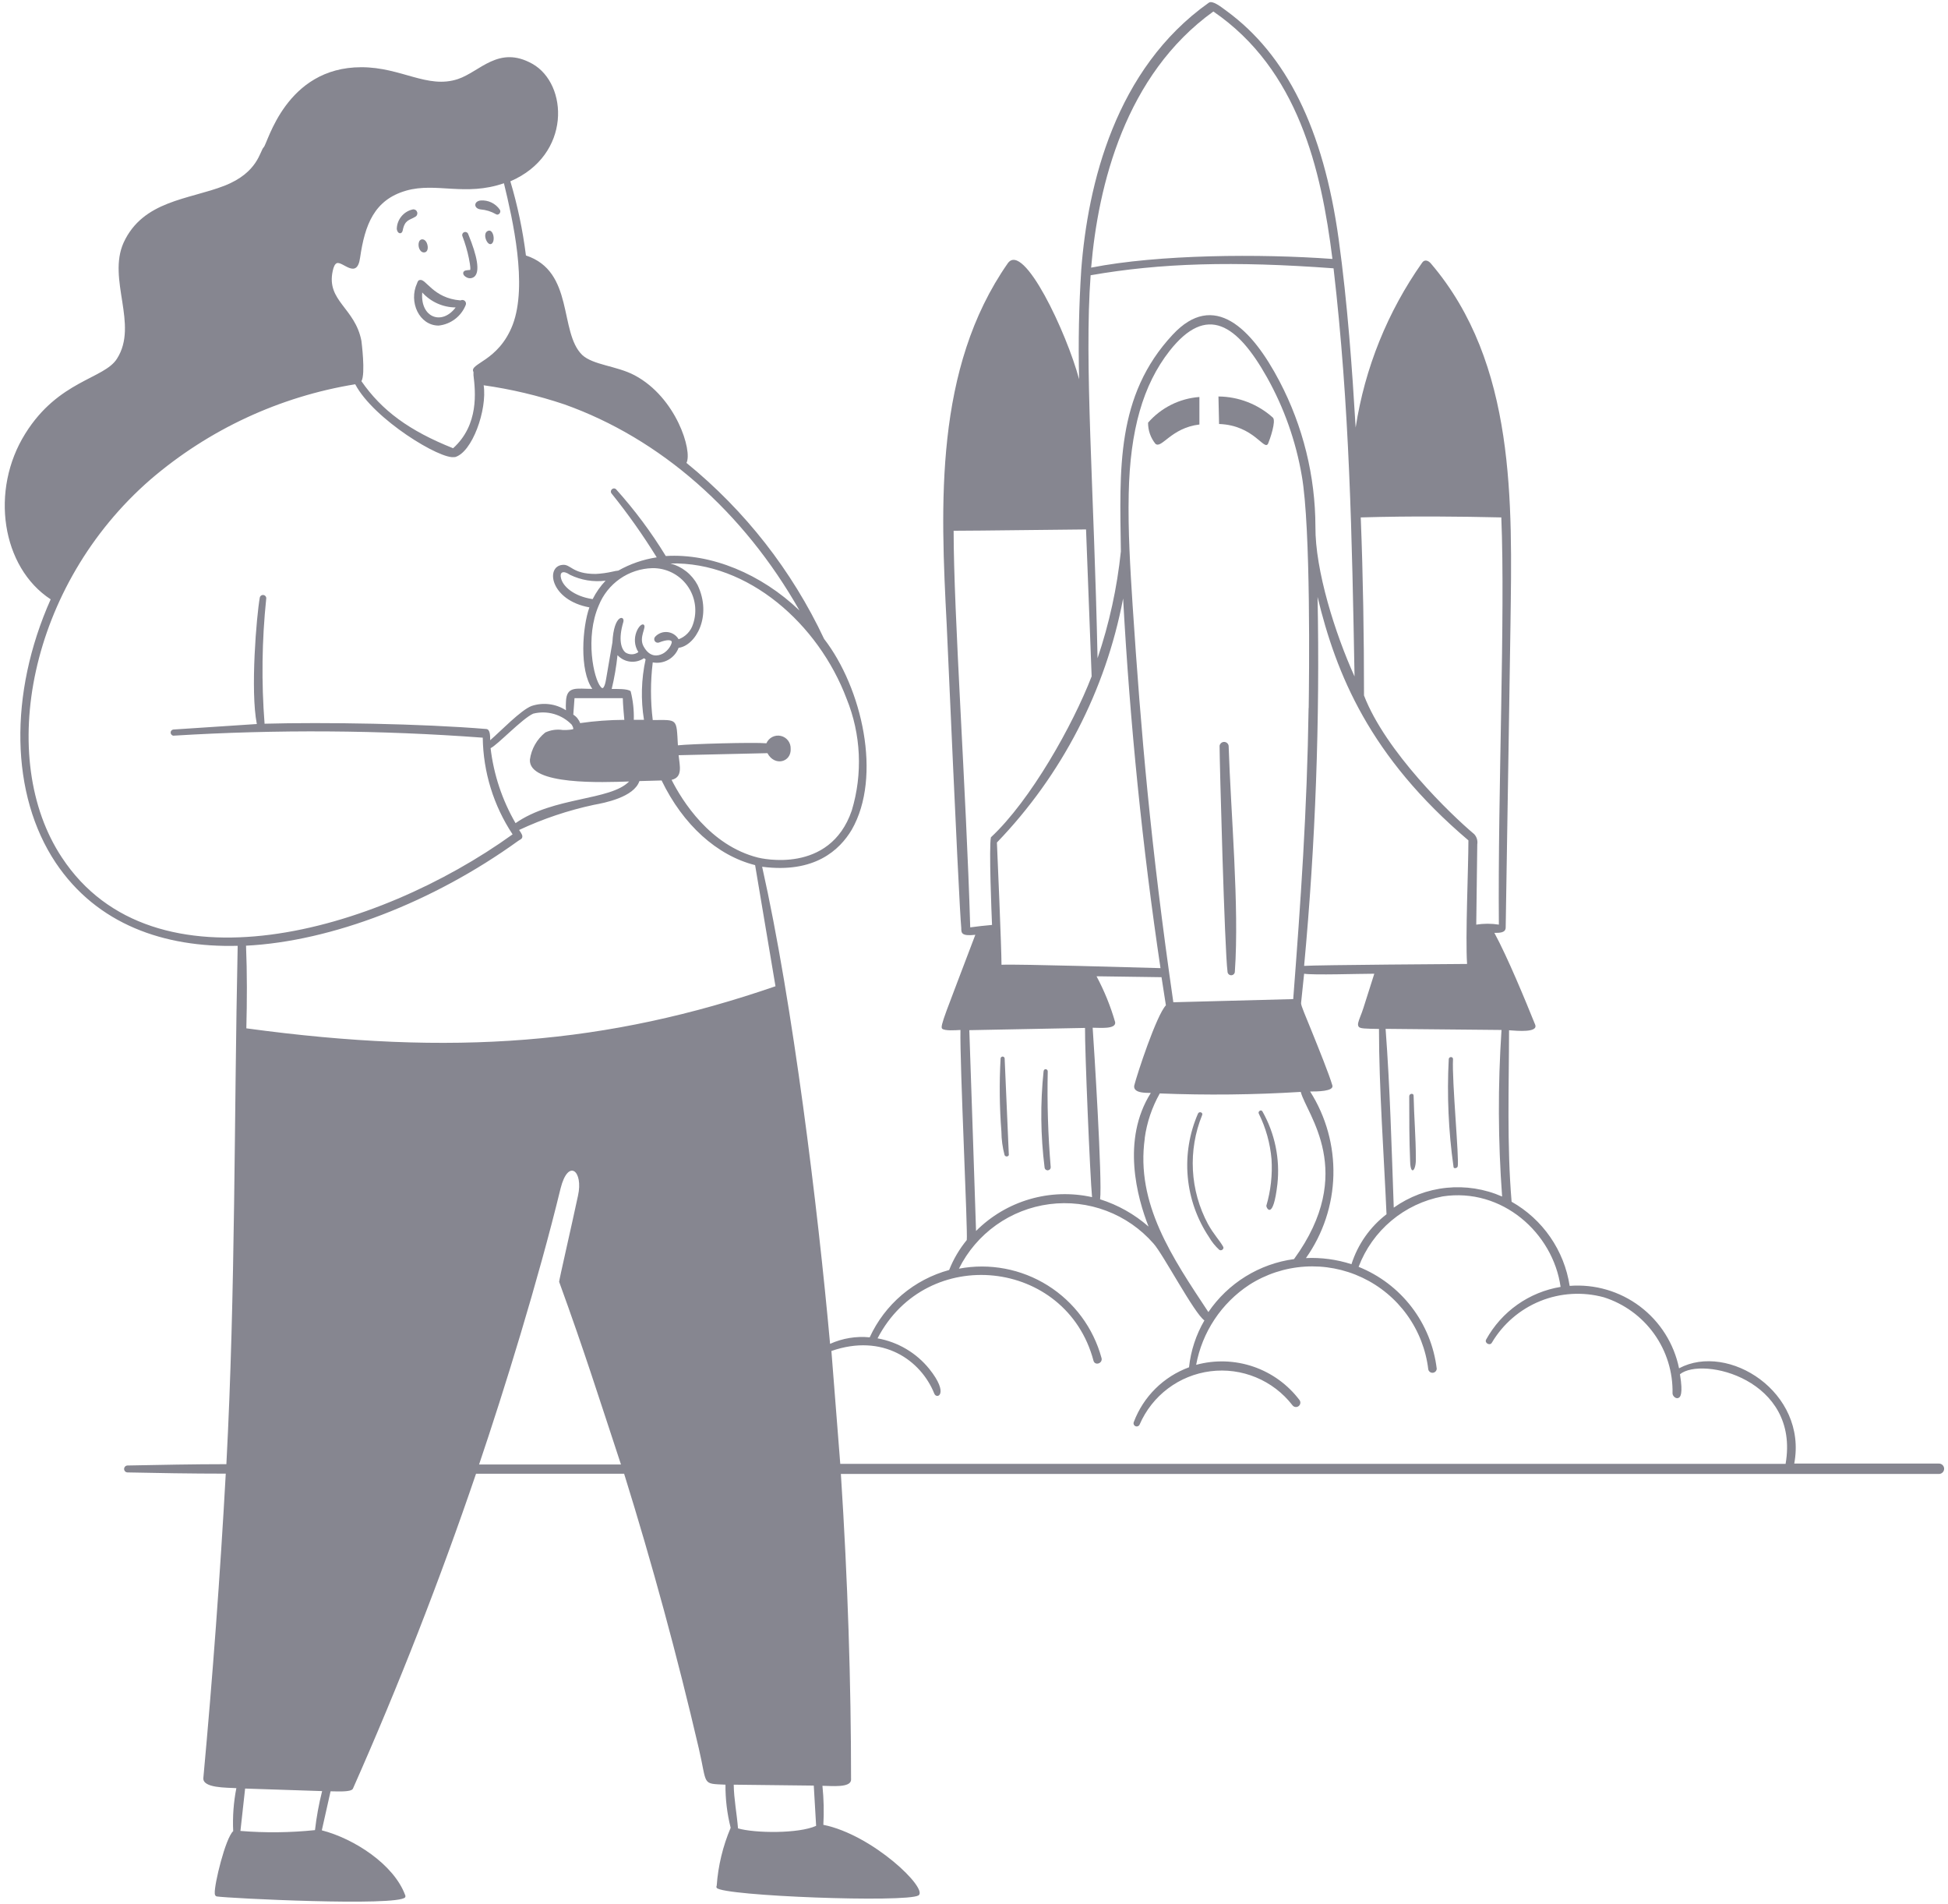 <svg width="306" height="299" viewBox="0 0 306 299" fill="none" xmlns="http://www.w3.org/2000/svg">
<path d="M165.048 183.276C164.63 178.285 164.475 173.275 164.584 168.268C164.584 167.852 163.976 167.74 163.928 168.268C163.405 173.287 163.459 178.349 164.088 183.356C164.099 183.483 164.16 183.601 164.257 183.684C164.355 183.766 164.481 183.807 164.608 183.796C164.736 183.785 164.853 183.725 164.936 183.627C165.019 183.53 165.059 183.403 165.048 183.276ZM157.8 181.404C157.829 181.469 157.876 181.524 157.936 181.563C157.996 181.601 158.065 181.622 158.136 181.622C158.207 181.622 158.277 181.601 158.337 181.563C158.396 181.524 158.443 181.469 158.472 181.404C158.248 176.364 158.04 171.308 157.816 166.252C157.816 166.167 157.783 166.086 157.723 166.026C157.663 165.966 157.581 165.932 157.496 165.932C157.411 165.932 157.33 165.966 157.27 166.026C157.21 166.086 157.176 166.167 157.176 166.252C156.963 170.069 157.006 173.897 157.304 177.708C157.315 178.956 157.481 180.198 157.8 181.404ZM199.736 182.044C199.893 184.516 199.617 186.996 198.92 189.372C198.92 189.74 199.992 191.772 200.664 185.932C201.086 181.988 200.263 178.01 198.312 174.556C198.104 174.172 197.56 174.556 197.736 174.892C198.844 177.13 199.522 179.556 199.736 182.044ZM180.344 66.38C180.333 67.584 180.74 68.755 181.496 69.692C182.456 70.556 183.944 67.196 188.408 66.668V62.348C185.294 62.576 182.395 64.025 180.344 66.38ZM222.408 181.948C222.408 178.652 222.12 175.372 222.056 172.076C222.056 171.628 221.368 171.724 221.368 172.172C221.368 175.58 221.368 179.02 221.512 182.444C221.576 184.7 222.456 183.868 222.408 181.948ZM191.4 62.268L191.496 66.588C197.016 66.78 198.616 70.94 199.208 69.644C199.464 69.052 200.504 66.092 199.944 65.58C197.595 63.471 194.557 62.293 191.4 62.268ZM76.568 36.3C75.736 36.748 76.568 38.716 77.224 38.284C77.88 37.852 77.48 35.772 76.568 36.3ZM75.512 31.484C74.392 31.596 74.36 32.748 75.512 32.892C76.347 32.957 77.156 33.208 77.88 33.628C78.312 33.916 78.776 33.34 78.52 32.94C78.191 32.455 77.739 32.065 77.211 31.809C76.683 31.554 76.097 31.442 75.512 31.484ZM72.648 37.116C73.076 38.239 73.414 39.395 73.656 40.572C73.928 41.948 73.912 42.316 73.848 42.396C73.59 42.404 73.333 42.437 73.08 42.492C72.616 42.652 72.616 43.244 73.336 43.58C73.532 43.679 73.752 43.716 73.969 43.688C74.186 43.659 74.389 43.566 74.552 43.42C75.384 42.62 75.032 40.364 73.528 36.716C73.475 36.599 73.378 36.508 73.258 36.464C73.138 36.419 73.005 36.423 72.888 36.476C72.772 36.529 72.681 36.626 72.636 36.746C72.591 36.866 72.595 36.999 72.648 37.116Z" fill="#868690"/>
<path d="M304.552 229.852H281.848C283.944 218.652 271.496 210.764 263.752 214.892C262.957 211.011 260.772 207.554 257.608 205.171C254.444 202.787 250.518 201.641 246.568 201.948C246.147 199.199 245.107 196.581 243.527 194.292C241.948 192.003 239.869 190.102 237.448 188.732C236.696 179.772 237.032 170.652 237.048 161.804C238.408 161.9 241.672 162.204 241.144 160.908C239.544 156.94 236.808 150.316 234.744 146.508C235.576 146.508 236.52 146.508 236.52 145.66C236.776 130.3 237.272 98.076 237.272 98.076C237.528 79.004 238.168 57.084 224.776 41.388C224.36 40.892 223.784 40.716 223.416 41.228C217.968 48.941 214.386 57.814 212.952 67.148C212.408 58.028 211.688 47.724 210.28 37.532C207.88 20.236 202.088 8.62 192.68 1.724C191.784 1.068 190.472 0.012 189.88 0.428C175.192 10.828 170.872 28.972 169.848 42.364C169.48 48.06 169.368 53.836 169.512 59.564C167.544 52.22 160.792 37.884 158.312 41.34C146.76 57.884 147.736 79.26 148.712 98.124C150.312 134.06 150.792 143.324 151 145.74C151 146.524 151 147.052 153.208 146.812C148.552 159.148 147.592 161.212 148.008 161.564C148.424 161.916 150.072 161.804 150.872 161.756C150.76 167.148 152.04 193.356 151.864 194.748C150.703 196.163 149.769 197.75 149.096 199.452C146.369 200.194 143.838 201.526 141.681 203.353C139.525 205.181 137.796 207.459 136.616 210.028C134.488 209.82 132.342 210.173 130.392 211.052C128.472 189.756 124.536 157.564 119.72 136.124C127.96 137.196 131.896 133.5 133.8 130.3C138.6 121.932 135.4 108.028 129.448 100.332C124.41 89.614 117.022 80.17 107.832 72.7C108.808 70.844 106.232 62.412 99.688 58.94C96.888 57.452 93.16 57.34 91.448 55.74C87.784 52.156 90.248 42.62 82.616 40.124C82.123 36.181 81.304 32.285 80.168 28.476C89.768 24.348 89.272 13.18 83.608 10.012C78.328 7.068 75.416 11.244 71.944 12.412C67.144 14.012 63.064 10.556 56.76 10.556C44.872 10.556 42.056 22.524 41.432 23.116C40.808 23.708 40.568 27.084 35.272 29.164C29.64 31.356 22.472 31.484 19.416 38.108C16.824 43.9 21.8 50.972 18.376 56.332C16.376 59.532 9.192 59.724 3.976 68.092C-1.608 77.004 0.264 89.1 7.96 94.124C1.336 109.004 1.64 124.828 8.744 135.484C15.24 145.196 25.832 148.844 37.336 148.54C36.76 175.644 37 202.668 35.56 229.948C30.36 229.948 25.144 230.06 20.04 230.156C19.896 230.156 19.758 230.213 19.656 230.315C19.553 230.417 19.496 230.556 19.496 230.7C19.496 230.844 19.553 230.983 19.656 231.085C19.758 231.187 19.896 231.244 20.04 231.244C24.6 231.34 29.992 231.436 35.464 231.436C34.584 247.324 33.4 263.436 31.944 279.228C31.8 280.828 35.544 280.732 37.128 280.828C36.691 283.05 36.524 285.318 36.632 287.58C35.416 288.652 33.64 295.98 33.736 297.34C33.736 297.628 33.864 297.804 34.056 297.836C35.816 298.124 62.408 299.436 63.64 297.98C63.671 297.924 63.687 297.86 63.687 297.796C63.687 297.732 63.671 297.669 63.64 297.612C61.864 292.812 55.64 288.764 50.552 287.452L51.928 281.324C52.984 281.324 55.128 281.484 55.432 280.924C62.584 264.796 69.096 248.14 74.776 231.452H98.04C102.472 245.678 106.384 260.061 109.768 274.572C111.128 280.428 110.184 280.108 113.96 280.284C113.942 282.566 114.217 284.84 114.776 287.052C113.549 289.94 112.808 293.011 112.584 296.14C112.553 296.194 112.537 296.254 112.537 296.316C112.537 296.378 112.553 296.439 112.584 296.492C113.592 297.772 142.312 298.844 144.28 297.676C145.88 296.652 137.112 288.156 129.336 286.588C129.448 284.545 129.4 282.496 129.192 280.46C130.552 280.46 133.688 280.828 133.688 279.484C133.688 264.38 133.176 248.204 132.088 231.484H304.6C304.817 231.478 305.022 231.386 305.17 231.228C305.319 231.071 305.399 230.861 305.392 230.644C305.386 230.428 305.294 230.223 305.136 230.074C304.979 229.926 304.769 229.846 304.552 229.852ZM87.832 201.308C91.816 212.268 93.944 219.084 97.544 229.996H75.256C79.144 218.492 84.52 201.196 88.056 186.652C89.256 181.852 91.672 183.884 90.792 187.788C89.768 192.604 87.784 201.196 87.832 201.308ZM128.2 286.748C125.464 287.996 118.6 287.916 115.928 287.148C115.752 284.86 115.288 282.572 115.256 280.284L127.832 280.428C127.944 282.54 128.072 284.636 128.2 286.748ZM38.6 148.524C52.04 147.852 68.024 141.708 81.4 132.06C81.688 131.852 81.944 131.804 82.024 131.532C82.104 131.26 82.024 131.036 81.544 130.348C85.302 128.589 89.247 127.263 93.304 126.396C94.904 126.108 99.592 125.212 100.44 122.668L103.928 122.572C107.288 129.532 112.632 134.364 118.616 135.868L121.816 154.892C95.384 163.996 71.256 165.932 38.696 161.5C38.808 157.196 38.824 152.828 38.648 148.524H38.6ZM80.536 51.004C78.296 56.812 73.624 57.052 74.376 58.428V58.924C74.68 61.468 75.272 66.7 71.176 70.396C64.264 67.644 59.976 64.476 56.776 59.868C57.448 58.7 56.776 53.596 56.776 53.548C55.784 48.332 51.24 47.276 52.264 42.556C52.408 41.868 52.616 41.468 52.888 41.34C53.784 40.94 56.088 44.028 56.568 40.444C57.32 35.324 58.76 31.372 63.832 29.932C68.536 28.604 73.08 30.876 79.16 28.78C80.536 34.476 82.904 44.78 80.536 51.004ZM71.416 71.804C74.184 71.116 76.552 64.316 75.976 60.508C80.294 61.118 84.547 62.125 88.68 63.516C103.72 68.876 116.776 80.332 125.592 95.884C119.576 90.124 111.704 86.876 104.584 87.324C102.314 83.604 99.706 80.101 96.792 76.86C96.749 76.812 96.696 76.774 96.636 76.747C96.577 76.721 96.513 76.707 96.448 76.707C96.383 76.707 96.319 76.721 96.26 76.747C96.201 76.774 96.148 76.812 96.104 76.86C96.058 76.905 96.022 76.958 95.997 77.017C95.972 77.076 95.959 77.14 95.959 77.204C95.959 77.268 95.972 77.332 95.997 77.391C96.022 77.45 96.058 77.503 96.104 77.548C98.66 80.727 101.017 84.061 103.16 87.532C101.04 87.852 98.995 88.557 97.128 89.612C96.826 89.642 96.526 89.695 96.232 89.772C95.354 89.971 94.46 90.094 93.56 90.14C89.816 90.14 89.672 88.54 88.328 88.716C85.656 88.988 86.44 94.268 92.584 95.388C91.48 98.476 90.984 105.276 93.048 108.188C90.584 108.188 89 107.676 88.904 110.188C88.872 110.641 88.872 111.095 88.904 111.548C88.111 111.038 87.213 110.712 86.277 110.596C85.341 110.479 84.39 110.575 83.496 110.876C81.816 111.516 78.616 114.86 77 116.252C77 115.58 77 114.556 76.408 114.492C66.248 113.644 50.808 113.404 41.56 113.66C41.053 107.132 41.139 100.572 41.816 94.06C41.844 93.926 41.817 93.787 41.742 93.673C41.667 93.559 41.55 93.48 41.416 93.452C41.283 93.424 41.143 93.451 41.029 93.526C40.915 93.601 40.836 93.718 40.808 93.852C40.296 96.732 39.304 108.476 40.344 113.708L27.24 114.572C27.143 114.581 27.052 114.62 26.977 114.682C26.903 114.744 26.849 114.828 26.823 114.921C26.797 115.015 26.8 115.114 26.832 115.206C26.863 115.298 26.922 115.378 27 115.436C27.045 115.476 27.099 115.506 27.157 115.523C27.215 115.539 27.277 115.543 27.336 115.532C43.49 114.543 59.693 114.65 75.832 115.852C75.907 121.258 77.534 126.529 80.52 131.036C59.176 146.412 24.056 156.46 9.72 134.668C-0.6 119.1 4.52 91.9 23.656 75.292C32.797 67.455 43.917 62.285 55.8 60.348C58.696 65.868 69.32 72.284 71.4 71.772L71.416 71.804ZM95.128 91.196C94.313 92.057 93.628 93.033 93.096 94.092C90.104 93.644 88.408 92.076 88.12 90.78C87.896 89.884 88.424 89.516 89.528 90.268C91.265 91.115 93.211 91.438 95.128 91.196ZM102.904 100.012C102.823 100.105 102.775 100.223 102.768 100.346C102.76 100.47 102.794 100.592 102.863 100.694C102.933 100.796 103.034 100.873 103.151 100.912C103.269 100.95 103.396 100.949 103.512 100.908C104.808 100.396 105.416 100.508 105.512 100.748C105.608 100.988 105.096 102.172 104.056 102.684C103.384 103.02 102.088 103.324 101.096 101.516C100.28 100.044 101.672 98.428 101.096 98.092C100.52 97.756 98.888 100.236 100.28 102.412C99.993 102.623 99.649 102.743 99.292 102.757C98.936 102.772 98.584 102.679 98.28 102.492C97.576 101.948 97.096 100.428 97.912 97.692C98.216 96.636 96.424 96.364 96.2 100.892C96.104 101.516 95.416 105.356 95.208 106.652C95 107.948 94.712 108.044 94.68 108.06C94.648 108.076 94.504 108.06 94.376 107.884C93.24 106.604 91.88 100.092 94.056 95.084C94.733 93.395 95.888 91.941 97.381 90.9C98.873 89.86 100.638 89.279 102.456 89.228C103.526 89.208 104.585 89.446 105.542 89.923C106.5 90.399 107.328 91.1 107.957 91.966C108.585 92.832 108.995 93.837 109.152 94.895C109.308 95.953 109.207 97.033 108.856 98.044C108.684 98.582 108.391 99.073 108 99.481C107.609 99.888 107.13 100.201 106.6 100.396C106.418 100.084 106.164 99.819 105.86 99.623C105.556 99.427 105.209 99.305 104.85 99.268C104.49 99.23 104.126 99.278 103.788 99.407C103.45 99.537 103.147 99.744 102.904 100.012ZM91.128 113.564C90.932 113.012 90.554 112.544 90.056 112.236L90.248 109.644H97.832C97.832 110.508 98.072 113.052 98.072 113.052C95.749 113.062 93.428 113.233 91.128 113.564ZM96.088 108.204C96.511 106.456 96.815 104.681 97 102.892C97.52 103.459 98.227 103.819 98.991 103.907C99.755 103.995 100.525 103.805 101.16 103.372L101.416 103.548C100.732 106.672 100.645 109.896 101.16 113.052H99.56C99.604 111.538 99.437 110.025 99.064 108.556C98.6 108.14 96.792 108.204 96.088 108.204ZM83.768 112.076C84.841 111.808 85.965 111.828 87.027 112.134C88.089 112.441 89.051 113.022 89.816 113.82C90.104 114.3 90.056 114.46 90.04 114.508C90.024 114.556 89.08 114.684 88.44 114.652C87.495 114.499 86.525 114.633 85.656 115.036C84.337 116.094 83.473 117.617 83.24 119.292C83 123.372 94.792 122.86 98.824 122.732C95.848 125.772 86.984 125.084 80.984 129.276C78.888 125.659 77.553 121.652 77.064 117.5C78.12 117.02 82.072 112.812 83.768 112.076ZM133.8 127.292C130.344 137.388 119.512 134.796 119.064 134.684C111.512 132.78 107.144 125.74 105.496 122.476C107.288 122.06 106.776 120.3 106.6 118.604L120.552 118.284C121.672 120.412 124.328 119.708 124.2 117.58C124.217 117.117 124.07 116.663 123.787 116.296C123.504 115.93 123.101 115.674 122.649 115.573C122.196 115.472 121.723 115.533 121.311 115.745C120.899 115.957 120.574 116.306 120.392 116.732C118.392 116.556 108.552 116.828 106.488 117.052C106.248 112.764 106.488 113.068 102.536 113.084C102.168 110.077 102.168 107.036 102.536 104.028C103.374 104.184 104.241 104.041 104.984 103.623C105.727 103.204 106.299 102.538 106.6 101.74C109.256 101.404 111.928 96.796 109.576 91.868C109.136 91.041 108.529 90.314 107.794 89.733C107.059 89.152 106.211 88.729 105.304 88.492C117.512 88.172 128.568 98.012 132.984 109.724C133.208 109.724 133.352 109.564 132.984 109.724C135.257 115.314 135.545 121.515 133.8 127.292ZM50.6 281.292C50.091 283.308 49.717 285.355 49.48 287.42C45.589 287.823 41.668 287.866 37.768 287.548C38.024 285.324 38.264 283.116 38.504 280.892L50.6 281.292ZM263.88 215.836C267.368 212.972 282.792 216.62 280.488 229.9H131.992L130.6 212.172C138.712 209.356 144.664 213.644 146.76 218.86C147.128 219.836 149.192 219.004 145.976 214.988C143.933 212.462 141.047 210.758 137.848 210.188C145.592 195.276 167.512 197.66 171.768 213.692C171.992 214.54 173.256 214.124 173.032 213.276C171.748 208.548 168.73 204.478 164.578 201.877C160.426 199.276 155.446 198.336 150.632 199.244C151.989 196.517 153.996 194.166 156.477 192.398C158.958 190.631 161.837 189.502 164.857 189.112C167.878 188.721 170.949 189.081 173.798 190.159C176.647 191.236 179.187 193 181.192 195.292C182.664 196.892 187.592 206.268 189.192 207.372C187.877 209.628 187.053 212.136 186.776 214.732C184.798 215.457 183 216.6 181.503 218.082C180.007 219.565 178.847 221.353 178.104 223.324C178.051 223.445 178.048 223.582 178.096 223.705C178.144 223.828 178.239 223.927 178.36 223.98C178.481 224.033 178.618 224.036 178.741 223.988C178.864 223.94 178.963 223.845 179.016 223.724C179.984 221.482 181.52 219.53 183.472 218.063C185.424 216.595 187.726 215.662 190.149 215.355C192.572 215.048 195.033 215.378 197.289 216.313C199.546 217.247 201.52 218.754 203.016 220.684C203.122 220.833 203.283 220.933 203.463 220.963C203.643 220.993 203.828 220.95 203.976 220.844C204.125 220.738 204.225 220.577 204.255 220.397C204.285 220.217 204.242 220.033 204.136 219.884C202.293 217.443 199.76 215.611 196.865 214.625C193.971 213.638 190.846 213.541 187.896 214.348C188.366 211.8 189.347 209.374 190.78 207.216C192.213 205.057 194.067 203.211 196.232 201.788C198.85 200.11 201.851 199.124 204.954 198.924C208.057 198.724 211.16 199.315 213.972 200.642C216.784 201.97 219.212 203.99 221.029 206.513C222.846 209.037 223.993 211.98 224.36 215.068C224.395 215.228 224.486 215.369 224.618 215.466C224.749 215.563 224.911 215.609 225.073 215.595C225.236 215.581 225.388 215.509 225.501 215.391C225.614 215.274 225.681 215.119 225.688 214.956C225.264 211.434 223.902 208.091 221.743 205.276C219.584 202.461 216.708 200.279 213.416 198.956C214.484 196.139 216.257 193.643 218.565 191.707C220.873 189.771 223.64 188.46 226.6 187.9C235.944 186.46 243.96 193.644 245.144 202.108C242.696 202.513 240.372 203.468 238.346 204.901C236.32 206.334 234.646 208.207 233.448 210.38C233.16 210.924 234.04 211.404 234.344 210.876C236.091 207.923 238.76 205.626 241.939 204.337C245.119 203.047 248.634 202.838 251.944 203.74C255.129 204.755 257.9 206.772 259.844 209.492C261.788 212.211 262.8 215.486 262.728 218.828C262.728 219.26 263.304 219.804 263.736 219.5C263.912 219.388 264.424 219.02 263.896 215.836H263.88ZM171.32 43.228C182.296 41.308 193.72 40.972 209.48 42.14C212.008 63.884 212.376 84.364 212.776 106.236C209.704 99.452 206.584 89.548 206.632 82.716C206.617 74.769 204.685 66.942 201 59.9C196.616 51.532 190.68 45.612 184.216 52.556C175.256 62.156 175.896 73.74 176.072 86.588C175.479 92.302 174.25 97.931 172.408 103.372C171.848 76.7 170.296 57.052 171.32 43.228ZM235.448 145.212C234.271 145.028 233.073 145.028 231.896 145.212L232.056 132.604C232.103 132.318 232.084 132.026 232.001 131.749C231.918 131.471 231.773 131.217 231.576 131.004C227.912 127.932 217.656 118.044 214.264 109.228C214.264 99.948 214.12 90.54 213.752 81.26C221.864 81.02 229.448 81.116 235.832 81.26C236.472 96.86 235.272 124.124 235.448 145.212ZM171.544 188.012C168.305 187.292 164.936 187.401 161.751 188.33C158.565 189.259 155.665 190.976 153.32 193.324C153.208 189.884 152.504 168.508 152.264 161.788L170.44 161.436C170.392 164.684 171.24 184.876 171.544 188.012ZM206.968 93.756C209.896 105.868 215.144 118.812 230.664 131.98C230.664 136.3 230.168 147.228 230.456 151.388C230.136 151.388 206.584 151.548 204.856 151.692C206.646 132.435 207.351 113.092 206.968 93.756ZM176.424 93.996C177.496 113.596 179.464 133.1 182.296 152.044C178.376 151.948 159.992 151.388 157.32 151.516C157.32 148.892 156.664 133.788 156.6 132.316C166.791 121.74 173.68 108.424 176.424 93.996ZM171.624 161.404C172.776 161.404 175.32 161.676 175.176 160.54C174.457 158.038 173.476 155.62 172.248 153.324L182.456 153.468C182.696 154.94 182.92 156.412 183.144 157.884C181.64 159.484 178.6 168.764 178.184 170.444C178.152 170.556 178.147 170.673 178.169 170.787C178.192 170.901 178.241 171.009 178.312 171.1C178.696 171.58 179.704 171.644 180.776 171.644C176.12 179.02 178.648 188.14 180.424 192.636C178.21 190.695 175.616 189.235 172.808 188.348C173.176 185.42 171.832 164.092 171.64 161.404H171.624ZM179.816 178.748C180.155 176.278 180.959 173.895 182.184 171.724C189.565 172.02 196.956 171.94 204.328 171.484C205.208 174.956 213.224 184.06 203.272 197.74C200.571 198.106 197.978 199.036 195.66 200.469C193.341 201.903 191.351 203.808 189.816 206.06C184.152 197.5 178.376 189.052 179.832 178.748H179.816ZM205.56 111.196C205.32 127.324 204.328 141.452 203.144 156.908L184.312 157.404C180.76 132.812 179.24 115.212 177.912 95.004C177.544 89.276 177.176 83.34 177.304 77.532C177.512 67.564 179.544 60.46 183.704 55.132C189.592 47.628 194.36 50.972 199.032 59.276C201.715 64.07 203.56 69.286 204.488 74.7C205.928 82.86 205.64 106.54 205.576 111.196H205.56ZM212.28 198.54C209.978 197.794 207.561 197.469 205.144 197.58C207.836 193.777 209.336 189.258 209.453 184.6C209.57 179.942 208.298 175.354 205.8 171.42C206.84 171.42 209.608 171.42 209.288 170.444C208.744 168.62 207.208 164.828 205.976 161.772C205.176 159.756 204.376 158.012 204.376 157.548C204.472 156.7 204.856 152.924 204.856 152.924C206.344 153.164 213.464 152.924 215.88 152.924C213.848 159.324 214.12 158.524 213.688 159.628C213.368 160.476 213.208 160.892 213.416 161.228C213.624 161.564 214.472 161.548 216.616 161.596C216.616 170.828 217.4 181.5 217.8 190.7C215.208 192.69 213.287 195.426 212.296 198.54H212.28ZM217.64 161.58L235.864 161.756C235.284 170.468 235.316 179.209 235.96 187.916C233.214 186.712 230.202 186.239 227.218 186.545C224.235 186.85 221.382 187.924 218.936 189.66C218.6 180.3 218.344 170.684 217.656 161.58H217.64ZM171.4 42.028C172.504 29.084 176.76 11.756 190.6 1.804C203.912 10.94 207.544 26.54 209.304 40.668C197.96 39.836 181.992 39.948 171.416 42.028H171.4ZM149.8 83.356C153.528 83.356 167.4 83.164 170.6 83.148C170.888 90.828 171.182 98.519 171.48 106.22C168.52 113.9 161.88 125.708 155.656 131.5C155.336 133.1 155.752 143.404 155.832 145.26C154.664 145.372 153.496 145.484 152.408 145.644C151.768 124.108 149.8 96.284 149.8 83.356Z" fill="#868690"/>
<path d="M72.344 47.18C68.008 46.844 66.904 43.692 65.944 43.98C65.688 43.98 65.576 44.316 65.512 44.492C64.152 47.452 65.88 51.132 68.904 51.132C69.835 51.032 70.72 50.682 71.467 50.118C72.214 49.555 72.793 48.799 73.144 47.932C73.197 47.822 73.214 47.697 73.191 47.577C73.169 47.457 73.109 47.347 73.019 47.263C72.93 47.18 72.817 47.126 72.695 47.111C72.574 47.096 72.451 47.12 72.344 47.18ZM71.576 48.284C69.416 51.164 65.992 49.884 66.328 45.932C66.992 46.667 67.801 47.255 68.705 47.66C69.608 48.065 70.586 48.278 71.576 48.284ZM193 117.132C192.975 116.962 192.889 116.806 192.758 116.693C192.627 116.581 192.461 116.519 192.288 116.519C192.116 116.519 191.949 116.581 191.819 116.693C191.688 116.806 191.602 116.962 191.576 117.132C191.576 119.548 192.376 149.356 192.824 152.588C192.824 152.741 192.885 152.887 192.993 152.995C193.101 153.103 193.248 153.164 193.4 153.164C193.553 153.164 193.7 153.103 193.808 152.995C193.916 152.887 193.976 152.741 193.976 152.588C194.696 142.412 193.336 127.676 193 117.132ZM66.6 39.644C67.112 39.644 67.272 39.1 67.16 38.54C66.936 37.42 66.04 37.356 65.816 37.996C65.592 38.636 65.912 39.644 66.6 39.644ZM64.904 32.876C64.184 33.019 63.535 33.406 63.066 33.971C62.597 34.536 62.336 35.246 62.328 35.98C62.456 36.812 63.144 36.812 63.256 36.204C63.592 34.492 64.312 34.604 65.208 34.06C65.338 33.997 65.441 33.891 65.501 33.761C65.561 33.63 65.575 33.483 65.539 33.344C65.503 33.205 65.421 33.082 65.305 32.997C65.189 32.912 65.048 32.869 64.904 32.876ZM228.328 183.276C228.328 183.58 228.92 183.484 228.984 183.18C229.24 182.092 228.056 169.692 228.248 166.332C228.248 165.9 227.608 165.916 227.576 166.332C227.281 171.991 227.533 177.665 228.328 183.276ZM191.528 196.284C191.848 196.524 192.344 196.14 192.136 195.788C191.528 194.716 190.664 193.884 189.752 192.236C188.353 189.624 187.545 186.737 187.387 183.778C187.23 180.819 187.726 177.862 188.84 175.116C189.016 174.716 188.376 174.476 188.184 174.892C186.824 178.014 186.271 181.427 186.576 184.819C186.881 188.21 188.034 191.471 189.928 194.3C190.356 195.04 190.896 195.709 191.528 196.284Z" fill="#868690"/>
</svg>
